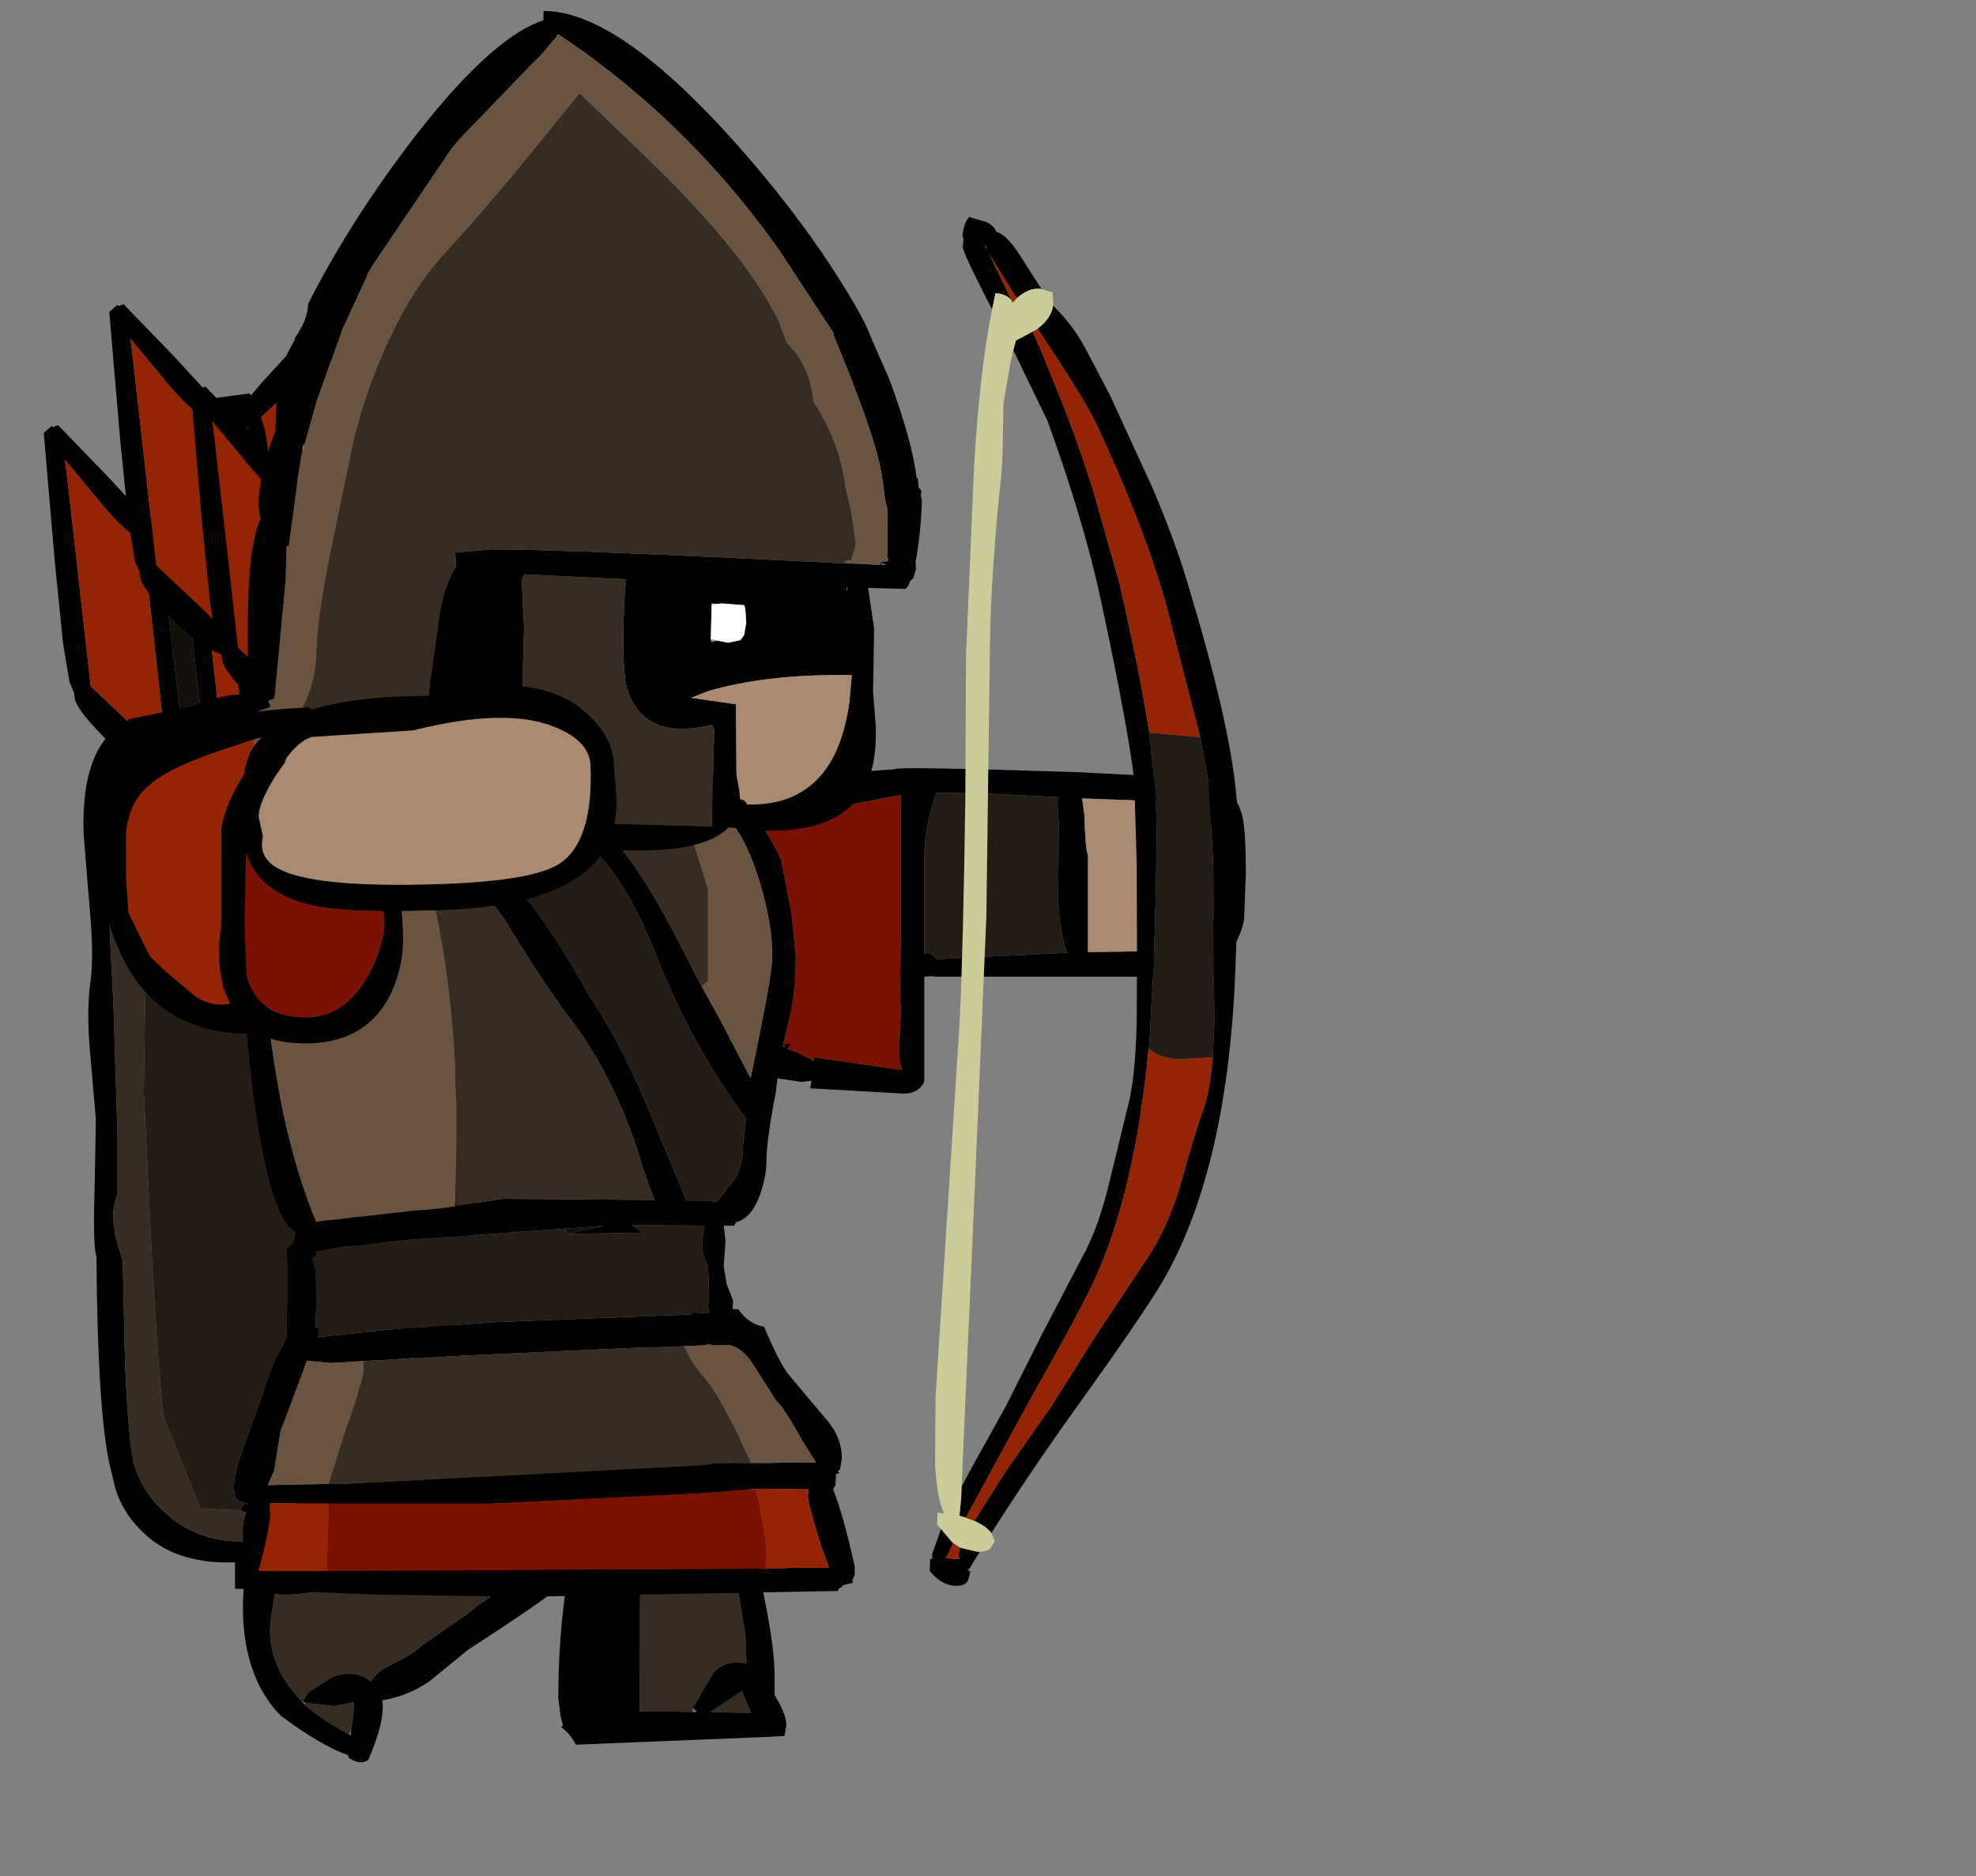 <?xml version="1.0" encoding="UTF-8" standalone="no"?>
<svg xmlns:ffdec="https://www.free-decompiler.com/flash" xmlns:xlink="http://www.w3.org/1999/xlink" ffdec:objectType="frame" height="160.5px" width="169.0px" xmlns="http://www.w3.org/2000/svg">
  <rect width="100%" height="100%" fill="#808080" stroke="none"/>
  <g transform="matrix(1.0, 0.0, 0.0, 1.0, 43.5, 144.85)">
    <use ffdec:characterId="201" height="34.0" transform="matrix(1.0, 0.0, 0.0, 1.0, -22.7, -28.1)" width="46.45" xlink:href="#shape0"/>
    <use ffdec:characterId="202" height="88.5" transform="matrix(-0.738, 0.098, -0.132, -0.99, -8.582, -23.289)" width="27.5" xlink:href="#shape1"/>
    <use ffdec:characterId="202" height="88.5" transform="matrix(-0.738, 0.098, -0.132, -0.99, -2.982, -33.639)" width="27.5" xlink:href="#shape1"/>
    <use ffdec:characterId="202" height="88.5" transform="matrix(-0.738, 0.098, -0.132, -0.99, 4.019, -26.589)" width="27.5" xlink:href="#shape1"/>
    <use ffdec:characterId="330" height="77.6" transform="matrix(1.0, 0.0, 0.0, 1.0, -36.35, -85.85)" width="99.4" xlink:href="#shape2"/>
    <use ffdec:characterId="328" height="71.65" transform="matrix(0.999, 0.026, -0.026, 0.999, -33.022, -144.849)" width="69.5" xlink:href="#shape3"/>
    <use ffdec:characterId="333" height="117.95" transform="matrix(0.992, 0.033, -0.033, 0.992, 38.879, -126.307)" width="25.6" xlink:href="#shape4"/>
    <use ffdec:characterId="207" height="44.45" transform="matrix(-0.036, -0.993, 0.993, -0.036, -34.17, -54.975)" width="30.15" xlink:href="#shape5"/>
  </g>
  <defs>
    <g id="shape0" transform="matrix(1.0, 0.0, 0.0, 1.0, 29.45, 30.75)">
      <path d="M9.0 -1.05 L5.85 -1.1 4.45 -1.1 4.5 -15.45 11.75 -16.5 12.45 -16.6 12.5 -14.45 Q12.55 -13.2 12.95 -11.05 L13.5 -7.7 13.6 -5.2 Q11.5 -5.55 10.65 -4.2 L9.0 -1.4 9.0 -1.05 M-24.4 -1.9 Q-27.7 -5.3 -27.05 -9.25 L-26.75 -11.15 Q-23.95 -10.75 -18.35 -12.85 -13.25 -14.75 -12.4 -15.5 L-12.3 -15.4 -10.45 -13.35 Q-9.0 -11.9 -7.65 -11.35 L-9.6 -10.0 Q-10.1 -9.5 -11.9 -8.3 L-14.2 -6.7 Q-14.7 -6.2 -16.05 -5.45 -17.55 -4.75 -18.0 -4.3 L-18.55 -3.65 Q-19.8 -4.7 -21.7 -4.1 L-23.9 -2.7 -24.35 -1.95 -24.4 -1.9 M10.5 -1.05 L13.2 -2.85 14.0 -0.95 10.5 -1.05 M-24.15 -1.65 L-24.15 -1.85 -21.65 -1.55 -20.0 -1.9 Q-19.95 -1.05 -20.2 0.4 L-20.4 0.9 Q-23.2 -0.7 -24.15 -1.65" fill="#372c22" fill-rule="evenodd" stroke="none"/>
      <path d="M12.95 -26.5 Q12.9 -23.45 13.5 -20.7 13.9 -18.95 14.5 -17.65 14.4 -14.35 15.15 -10.65 16.0 -6.45 16.0 -4.15 L16.0 -2.5 16.2 -2.15 Q17.0 -0.8 17.0 0.1 L16.85 1.0 14.95 1.1 -1.0 1.75 Q-1.45 0.85 -2.25 0.25 L-2.1 0.1 -2.3 -0.65 -2.5 -2.2 Q-2.5 -7.45 -1.75 -12.35 L-2.0 -12.1 Q-3.15 -10.95 -10.25 -6.35 L-13.55 -3.65 Q-15.4 -2.4 -17.55 -2.05 -17.3 -0.3 -18.75 3.05 -19.45 3.55 -20.45 2.85 L-20.45 2.65 Q-22.7 1.9 -26.2 -0.7 -29.15 -3.65 -29.45 -8.95 -29.6 -12.5 -28.75 -14.35 L-28.7 -15.0 -28.6 -15.4 -28.85 -15.65 -28.6 -15.7 -28.15 -17.65 -26.9 -18.3 -26.3 -18.3 -24.75 -18.95 -22.7 -19.4 Q-19.2 -20.1 -17.0 -22.3 L-15.95 -22.65 Q-12.55 -25.45 -9.55 -26.65 -3.2 -29.1 1.3 -24.6 L1.55 -24.35 Q3.4 -28.25 5.9 -29.95 8.6 -31.75 10.8 -29.6 L12.95 -26.5 M9.0 -1.4 L10.65 -4.2 Q11.5 -5.55 13.6 -5.2 L13.5 -7.7 12.95 -11.05 Q12.55 -13.2 12.5 -14.45 L12.45 -16.6 11.75 -16.5 4.5 -15.45 4.45 -1.1 5.85 -1.1 9.0 -1.05 9.05 -1.05 9.35 -1.05 9.0 -1.4 M10.5 -1.05 L14.0 -0.95 13.2 -2.85 10.5 -1.05 M-12.4 -15.5 Q-13.25 -14.75 -18.35 -12.85 -23.95 -10.75 -26.75 -11.15 L-27.05 -9.25 Q-27.7 -5.3 -24.4 -1.9 L-24.15 -1.65 Q-23.2 -0.7 -20.4 0.9 -20.35 0.85 -20.25 0.95 L-20.2 0.4 Q-19.95 -1.05 -20.0 -1.9 L-21.65 -1.55 -24.15 -1.85 Q-24.25 -1.85 -24.35 -1.95 L-23.9 -2.7 -21.7 -4.1 Q-19.8 -4.7 -18.55 -3.65 L-18.0 -4.3 Q-17.55 -4.75 -16.05 -5.45 -14.7 -6.2 -14.2 -6.7 L-11.9 -8.3 Q-10.1 -9.5 -9.6 -10.0 L-7.65 -11.35 Q-9.0 -11.9 -10.45 -13.35 L-12.3 -15.4 -12.35 -15.55 -12.4 -15.5" fill="#000000" fill-rule="evenodd" stroke="none"/>
      <path d="M9.0 -1.05 L9.0 -1.4 9.05 -1.05 9.0 -1.05" fill="#5b6171" fill-rule="evenodd" stroke="none"/>
    </g>
    <g id="shape1" transform="matrix(1.0, 0.0, 0.0, 1.0, 13.75, 44.25)">
      <path d="M-3.2 -19.55 L-3.2 -19.6 -3.25 -23.1 -3.1 -26.95 Q-2.6 -29.85 -0.75 -30.25 3.5 -30.5 3.95 -27.2 L4.25 -22.2 4.25 -19.0 7.75 -18.45 Q7.25 -22.15 4.7 -28.55 L0.3 -39.25 Q-2.05 -35.85 -4.35 -29.4 L-7.7 -19.0 -4.25 -19.25 -3.2 -19.15 -3.15 -19.15 -3.2 -19.55 M1.45 -27.75 L1.25 -28.2 Q-1.95 -26.7 -1.7 -23.4 L-1.25 -20.45 -1.1 -18.75 2.45 -18.75 2.55 -18.85 1.95 -21.9 Q1.55 -24.75 1.75 -27.5 L1.45 -27.75 M5.45 -32.3 Q10.25 -20.5 10.25 -17.85 L10.0 -16.25 Q9.65 -15.75 8.5 -15.75 6.95 -15.75 5.35 -16.75 L4.25 -17.4 4.25 -17.25 3.6 -16.9 3.85 -13.65 3.75 -7.75 3.8 -1.2 3.75 3.5 3.7 13.05 Q6.45 13.4 9.8 16.55 13.25 19.8 13.25 20.9 L13.25 21.35 13.6 22.3 13.75 25.65 13.45 32.75 12.75 43.75 11.75 44.25 11.6 44.15 11.0 44.25 6.05 39.25 2.1 35.05 1.75 35.25 -1.95 35.25 -2.1 35.1 -2.1 35.05 -3.65 36.1 -6.7 38.0 Q-9.9 41.4 -11.75 42.75 -13.15 42.0 -13.55 39.05 L-13.75 34.15 Q-13.25 26.3 -13.25 22.55 -13.9 19.85 -10.6 16.95 -7.4 14.1 -2.85 13.35 L-2.75 4.75 -2.8 -1.45 -2.75 -7.7 -2.9 -13.9 -2.7 -16.75 -2.95 -16.75 -3.1 -16.9 -3.25 -17.55 -5.05 -17.1 -7.0 -16.75 Q-9.3 -16.75 -9.75 -17.85 L-9.75 -19.15 Q-9.75 -22.95 -4.9 -33.75 -1.05 -42.3 0.25 -44.25 1.15 -42.8 5.45 -32.3 M1.85 -16.75 L-0.85 -16.75 -0.65 -13.65 -0.75 -7.75 Q-0.65 -5.45 -0.7 -1.2 L-0.75 3.5 -0.85 15.2 Q-1.0 26.05 -1.35 32.5 L-0.55 32.6 0.2 32.9 0.9 32.75 1.45 32.7 1.3 31.9 1.25 29.4 1.75 4.75 1.7 -1.45 Q1.65 -5.2 1.75 -7.7 L1.6 -13.9 Q1.6 -15.55 1.85 -16.75 M3.85 14.9 L3.65 14.75 3.65 15.2 3.1 32.95 3.25 33.5 Q5.0 34.45 7.05 36.85 L10.75 41.25 10.75 40.15 11.25 21.8 11.25 21.7 8.35 19.05 3.85 14.9 M-11.6 39.2 Q-10.2 37.15 -7.4 35.5 L-2.95 33.1 -3.2 31.9 -3.25 29.4 -2.85 14.85 -5.8 16.35 Q-9.95 18.45 -10.45 21.05 L-10.85 25.4 Q-11.05 28.05 -11.75 29.3 L-11.75 39.05 -11.7 39.3 -11.6 39.2" fill="#000000" fill-rule="evenodd" stroke="none"/>
      <path d="M-3.2 -19.15 L-4.25 -19.25 -7.7 -19.0 -4.35 -29.4 Q-2.05 -35.85 0.3 -39.25 L4.7 -28.55 Q7.25 -22.15 7.75 -18.45 L4.25 -19.0 4.25 -22.2 3.95 -27.2 Q3.5 -30.5 -0.75 -30.25 -2.6 -29.85 -3.1 -26.95 L-3.25 -23.1 -3.2 -19.6 -3.2 -19.55 -3.2 -19.15 M1.45 -27.75 L1.75 -27.5 Q1.55 -24.75 1.95 -21.9 L2.55 -18.85 2.45 -18.75 -1.1 -18.75 -1.25 -20.45 -1.7 -23.4 Q-1.95 -26.7 1.25 -28.2 L1.45 -27.75" fill="#60606c" fill-rule="evenodd" stroke="none"/>
      <path d="M1.85 -16.75 Q1.6 -15.55 1.6 -13.9 L1.75 -7.7 Q1.65 -5.2 1.7 -1.45 L1.75 4.75 1.25 29.4 1.3 31.9 1.45 32.7 0.9 32.75 0.2 32.9 -0.55 32.6 -1.35 32.5 Q-1.0 26.05 -0.85 15.2 L-0.75 3.5 -0.7 -1.2 Q-0.65 -5.45 -0.75 -7.75 L-0.65 -13.65 -0.85 -16.75 1.85 -16.75" fill="#14100c" fill-rule="evenodd" stroke="none"/>
      <path d="M3.65 15.2 L3.85 14.9 8.35 19.05 11.25 21.7 11.25 21.8 10.75 40.15 10.75 41.25 7.05 36.85 Q5.0 34.45 3.25 33.5 L3.1 32.95 3.65 15.2 M-11.75 39.05 L-11.75 29.3 Q-11.05 28.05 -10.85 25.4 L-10.45 21.05 Q-9.95 18.45 -5.8 16.35 L-2.85 14.85 -3.25 29.4 -3.2 31.9 -2.95 33.1 -7.4 35.5 Q-10.2 37.15 -11.6 39.2 L-11.75 39.05" fill="#942403" fill-rule="evenodd" stroke="none"/>
    </g>
    <g id="shape2" transform="matrix(1.0, 0.0, 0.0, 1.0, 44.4, 39.55)">
      <path d="M17.6 -29.4 L19.05 -29.35 21.55 -29.8 25.5 -30.55 25.5 -18.5 25.45 -15.55 Q25.4 -13.25 25.5 -12.1 L25.35 -8.7 Q25.35 -7.75 25.6 -7.0 L18.05 -8.1 17.95 -7.85 16.65 -8.5 15.75 -8.85 16.15 -9.25 15.55 -9.25 15.55 -8.95 15.4 -9.0 15.45 -9.3 16.05 -11.85 Q16.5 -13.75 16.5 -16.75 L16.15 -20.35 15.25 -25.0 Q14.0 -27.75 12.2 -29.5 L17.55 -29.5 17.6 -29.4 M12.5 28.85 L13.1 28.85 13.15 29.1 Q13.8 31.7 14.05 34.4 L13.95 35.65 -23.5 35.85 -23.55 35.4 -23.45 32.3 -23.4 30.05 -9.55 30.05 6.75 29.25 7.9 29.2 9.1 29.1 12.5 28.85" fill="#7b1102" fill-rule="evenodd" stroke="none"/>
      <path d="M18.05 -8.1 L25.6 -7.0 Q25.35 -7.75 25.35 -8.7 L25.5 -12.1 Q25.4 -13.25 25.45 -15.55 L25.5 -18.5 25.5 -30.55 21.55 -29.8 19.05 -29.35 17.6 -29.4 17.6 -29.5 17.55 -29.55 17.55 -29.5 12.2 -29.5 Q14.0 -27.75 15.25 -25.0 L16.15 -20.35 16.5 -16.75 Q16.5 -13.75 16.05 -11.85 L15.45 -9.3 15.4 -9.0 15.55 -8.95 15.55 -9.25 16.15 -9.25 15.75 -8.85 16.65 -8.5 17.95 -7.85 18.0 -7.8 18.05 -8.1 M28.0 -29.0 Q27.5 -27.15 27.5 -24.85 L27.5 -17.0 28.0 -17.0 28.7 -16.45 29.45 -16.55 39.7 -17.05 Q39.1 -18.8 38.95 -21.5 L39.0 -28.1 38.9 -29.85 39.0 -30.35 31.15 -30.75 28.5 -30.7 28.0 -29.0 M8.9 -31.6 L10.8 -31.8 17.15 -32.2 17.25 -32.35 19.1 -32.3 25.0 -32.75 Q25.0 -33.0 40.5 -32.5 L51.55 -31.95 51.55 -31.55 Q53.9 -31.65 54.7 -28.75 55.0 -27.55 55.0 -23.75 L54.85 -19.85 Q54.4 -17.7 52.55 -15.5 L52.6 -15.1 52.0 -15.0 28.3 -15.0 28.2 -15.05 27.5 -15.0 27.5 -6.1 27.45 -6.05 27.5 -6.0 Q27.0 -5.0 25.75 -5.0 L17.75 -5.45 17.85 -6.1 17.0 -6.0 14.95 -6.3 14.8 -5.1 Q14.0 -1.0 14.0 0.8 14.0 2.05 13.45 3.65 12.7 5.7 11.4 6.0 L11.25 6.3 10.35 6.3 10.5 7.6 10.35 9.75 10.6 11.3 11.15 12.7 11.1 13.45 11.6 13.45 Q12.45 14.7 13.8 14.95 15.15 18.15 15.95 19.1 L19.35 23.15 Q20.45 24.55 20.45 26.2 L20.3 27.15 20.1 27.3 20.25 27.45 19.95 27.55 19.95 27.65 19.9 28.5 19.7 28.85 Q20.55 30.95 21.55 35.45 L21.55 36.2 21.35 36.6 21.4 36.85 20.55 37.05 20.4 37.25 Q20.2 37.25 20.1 37.55 L-7.2 38.05 -19.7 37.85 -31.45 37.35 -31.45 35.45 -31.45 35.1 Q-36.75 35.3 -39.6 32.25 -41.0 30.85 -41.65 28.9 L-42.05 27.25 Q-43.2 22.9 -43.3 8.95 L-43.35 8.75 Q-43.6 7.7 -43.45 2.7 L-43.35 -2.8 -43.85 -8.6 Q-44.15 -11.9 -43.85 -14.3 -43.5 -16.5 -43.85 -20.5 L-44.4 -27.2 Q-44.65 -35.0 -40.55 -36.9 L-40.6 -37.0 -31.65 -38.85 Q-19.9 -40.9 -18.75 -36.75 L-18.5 -34.1 -18.4 -32.8 Q-18.0 -32.15 -18.0 -31.35 L-18.0 -30.95 Q-11.95 -31.85 -3.0 -31.25 3.75 -32.85 7.5 -32.0 L8.9 -31.6 M8.45 -14.2 L10.1 -11.2 12.65 -6.3 13.55 -10.75 Q14.5 -15.5 14.5 -16.75 14.5 -20.05 13.05 -24.25 11.25 -29.35 8.75 -29.35 L7.2 -29.35 6.6 -29.35 -1.45 -29.15 Q2.25 -26.2 6.3 -18.35 L6.45 -18.05 8.05 -14.95 8.45 -14.2 M17.55 -29.9 L17.55 -30.0 17.55 -29.9 M12.25 -2.85 Q7.55 -9.2 4.5 -17.0 1.8 -23.95 -1.95 -26.95 L-4.15 -28.45 -4.75 -29.0 -11.65 -28.6 -14.15 -28.4 Q-7.45 -25.0 -1.1 -13.25 1.3 -9.8 3.75 -4.05 L7.15 4.15 8.45 4.15 9.75 4.25 10.75 3.0 Q12.0 1.8 12.0 -0.6 L12.25 -2.85 M52.1 -27.9 Q51.45 -29.15 50.35 -29.9 L41.0 -30.25 41.2 -28.8 Q41.25 -26.15 41.5 -25.35 L41.5 -17.1 51.3 -17.25 51.6 -17.3 52.25 -20.05 53.0 -23.4 53.0 -24.35 Q52.85 -26.45 52.1 -27.9 M-12.5 4.6 L-8.5 4.0 4.45 4.1 Q3.9 2.85 3.3 0.9 1.15 -6.25 -2.85 -11.5 -4.8 -14.0 -8.5 -20.05 -11.9 -24.75 -16.85 -27.7 L-17.55 -28.1 -19.75 -27.85 -23.35 -27.25 Q-24.9 -26.8 -26.85 -24.75 -28.35 -23.05 -28.8 -21.45 L-29.0 -18.9 Q-29.0 -12.6 -27.85 -6.15 -26.7 0.75 -24.5 6.0 L-24.1 5.9 -16.0 5.0 -15.15 4.95 -13.85 4.8 -12.65 4.65 -12.5 4.6 M-24.2 15.0 L-24.35 15.85 -18.4 15.2 -9.05 14.55 7.55 13.9 7.55 13.7 8.7 13.8 9.15 13.8 9.1 13.75 8.95 13.0 9.1 13.0 9.05 10.55 9.0 9.75 Q8.5 8.85 8.5 7.75 L8.5 7.65 8.7 6.3 2.45 6.25 3.3 6.8 3.5 6.9 -3.05 7.0 0.2 6.3 -3.1 6.55 -3.2 6.55 -16.5 7.5 -22.1 8.1 -22.55 8.15 -24.55 8.5 -24.5 8.8 -24.8 9.05 -24.9 9.15 -24.6 10.0 -24.5 12.35 -24.55 15.0 -24.5 15.0 -24.2 15.0 M12.7 26.6 L14.05 26.6 16.95 26.55 17.05 26.55 17.8 26.55 18.25 26.55 17.1 24.75 Q15.35 21.6 14.85 21.3 L12.85 18.15 Q11.95 16.75 10.8 16.5 L9.45 16.55 9.15 16.45 8.45 16.55 8.15 16.55 7.55 16.6 7.0 16.6 6.3 16.65 4.7 16.7 3.75 16.7 -15.9 17.6 -18.9 17.8 -19.4 17.8 -20.45 17.9 -20.75 17.9 -23.3 18.05 -25.3 17.85 -26.15 20.1 -27.55 23.85 -28.1 27.25 -28.65 28.5 -26.75 28.45 -23.65 28.4 -23.5 28.4 -23.45 28.4 -22.45 28.4 -21.45 28.35 -20.15 28.3 7.6 26.85 8.45 26.8 9.55 26.65 10.05 26.65 11.8 26.6 12.7 26.6 M13.95 35.65 L16.55 35.55 19.35 35.55 18.55 33.3 Q17.55 30.05 17.55 29.4 L17.6 28.85 13.45 28.8 12.5 28.85 9.1 29.1 7.9 29.2 6.75 29.25 -9.55 30.05 -23.4 30.05 -28.45 30.05 -28.45 30.55 -28.45 30.85 -28.45 31.05 -28.45 31.1 Q-28.6 32.8 -29.45 35.85 L-23.5 35.85 13.95 35.65 M-39.35 -34.65 L-39.35 -34.6 -39.55 -34.3 -39.65 -34.15 -39.8 -34.0 -40.45 -33.35 Q-42.05 -31.9 -42.05 -29.75 L-42.1 -26.75 -42.25 -23.75 -42.15 -18.55 -41.85 -12.7 -41.5 -1.5 -41.5 3.65 Q-42.2 5.15 -41.55 7.7 L-41.05 9.3 -41.0 11.65 -40.85 18.35 Q-40.55 24.65 -40.15 26.45 L-40.15 26.55 -40.1 26.7 -40.05 26.8 Q-39.2 29.6 -36.6 31.55 -34.2 33.25 -31.2 33.3 L-30.8 33.3 Q-30.9 31.8 -30.5 30.8 L-30.75 30.75 -30.95 30.7 -30.9 30.5 -30.7 30.1 -30.4 30.1 -30.35 30.05 -30.65 30.05 -30.7 30.0 -31.2 29.8 -31.45 29.45 -31.55 28.8 Q-31.55 27.5 -30.75 25.35 L-29.4 21.55 -28.0 17.7 -27.05 15.95 -27.05 14.7 -27.0 13.75 -27.0 8.25 -26.5 7.8 -26.3 6.85 Q-28.6 5.55 -30.0 -5.9 -30.75 -12.35 -31.0 -18.9 -31.0 -24.25 -28.4 -26.75 -25.7 -29.3 -20.5 -30.5 L-20.5 -31.1 -20.45 -31.9 -20.5 -31.9 -20.65 -33.9 Q-20.55 -35.6 -20.7 -36.2 -21.1 -37.65 -23.75 -37.55 L-35.85 -35.9 -39.25 -34.95 -39.35 -34.65 M-6.1 -27.15 L-6.35 -27.15 -6.35 -27.2 -6.1 -27.15" fill="#000000" fill-rule="evenodd" stroke="none"/>
      <path d="M28.0 -29.0 L28.5 -30.7 31.15 -30.75 39.0 -30.35 38.9 -29.85 39.0 -28.1 38.95 -21.5 Q39.1 -18.8 39.7 -17.05 L29.45 -16.55 28.7 -16.45 28.0 -17.0 27.5 -17.0 27.5 -24.85 Q27.5 -27.15 28.0 -29.0 M6.3 -18.35 L6.45 -18.35 6.45 -18.05 6.3 -18.35 M12.25 -2.85 L12.0 -0.6 Q12.0 1.8 10.75 3.0 L9.75 4.25 8.45 4.15 7.15 4.15 3.75 -4.05 Q1.3 -9.8 -1.1 -13.25 -7.45 -25.0 -14.15 -28.4 L-11.65 -28.6 -4.75 -29.0 -4.15 -28.45 -1.95 -26.95 Q1.8 -23.95 4.5 -17.0 7.55 -9.2 12.25 -2.85 M-12.6 4.15 L-12.5 4.6 -12.65 4.65 -12.6 4.15 M-3.05 7.0 L3.5 6.9 3.3 6.8 2.45 6.25 8.7 6.3 8.5 7.65 8.5 7.75 Q8.5 8.85 9.0 9.75 L9.05 10.55 9.1 13.0 8.95 13.0 9.1 13.75 9.15 13.8 8.7 13.8 7.55 13.7 7.55 13.9 -9.05 14.55 -18.4 15.2 -24.35 15.85 -24.2 15.0 -24.55 15.0 -24.5 12.35 -24.6 10.0 -24.9 9.15 -24.8 9.05 -24.5 8.8 -24.55 8.5 -22.55 8.15 -22.1 8.1 -16.5 7.5 -3.2 6.55 -3.05 7.0 M-39.35 -34.65 L-39.25 -34.95 -35.85 -35.9 -23.75 -37.55 Q-21.1 -37.65 -20.7 -36.2 -20.55 -35.6 -20.65 -33.9 L-20.5 -31.9 -20.45 -31.9 -20.5 -31.1 -20.5 -30.5 Q-25.7 -29.3 -28.4 -26.75 -31.0 -24.25 -31.0 -18.9 -30.75 -12.35 -30.0 -5.9 -28.6 5.55 -26.3 6.85 L-26.5 7.8 -27.0 8.25 -27.0 13.75 -27.05 14.7 -27.05 15.95 -28.0 17.7 -29.4 21.55 -30.75 25.35 Q-31.55 27.5 -31.55 28.8 L-31.45 29.45 -31.2 29.8 -30.7 30.0 -30.65 30.05 -30.35 30.05 -30.4 30.1 -30.7 30.1 -30.9 30.5 -30.95 30.7 -31.0 30.65 -34.4 30.5 -37.5 22.8 Q-37.8 21.65 -38.5 10.25 L-39.25 -5.1 -39.15 -12.15 -38.9 -19.2 -38.45 -27.4 -38.1 -33.45 Q-38.3 -34.25 -39.35 -34.65 M-40.05 26.8 L-40.1 26.7 -40.15 26.55 -40.15 26.45 -40.05 26.8 M-6.1 -27.15 L-6.35 -27.2 -6.35 -27.15 -6.1 -27.15" fill="#221c15" fill-rule="evenodd" stroke="none"/>
      <path d="M8.45 -14.2 L9.0 -14.6 9.0 -22.5 7.95 -25.85 Q7.15 -28.0 7.0 -29.25 L7.2 -29.35 8.75 -29.35 Q11.25 -29.35 13.05 -24.25 14.5 -20.05 14.5 -16.75 14.5 -15.5 13.55 -10.75 L12.65 -6.3 10.1 -11.2 8.45 -14.2 M-16.85 -27.7 Q-15.0 -24.85 -13.85 -18.4 -12.5 -10.7 -12.5 -2.0 L-12.6 4.15 -12.65 4.65 -13.85 4.8 -15.15 4.95 -16.0 5.0 -24.1 5.9 -24.5 6.0 Q-26.7 0.75 -27.85 -6.15 -29.0 -12.6 -29.0 -18.9 L-28.8 -21.45 Q-28.35 -23.05 -26.85 -24.75 -24.9 -26.8 -23.35 -27.25 L-19.75 -27.85 -17.55 -28.1 -16.85 -27.7 M12.7 26.6 L11.55 24.2 Q9.65 20.45 8.85 19.55 7.65 18.2 7.0 16.65 L7.0 16.6 7.55 16.6 8.15 16.55 8.25 16.65 8.45 16.55 9.15 16.45 9.45 16.55 10.8 16.5 Q11.95 16.75 12.85 18.15 L14.85 21.3 Q15.35 21.6 17.1 24.75 L18.25 26.55 17.8 26.55 17.05 26.55 16.95 26.55 14.05 26.6 12.7 26.6 M-20.45 17.9 L-20.45 18.55 Q-20.4 19.25 -22.15 24.25 L-23.45 28.4 -23.5 28.4 -23.65 28.4 -26.75 28.45 -28.65 28.5 -28.1 27.25 -27.55 23.85 -26.15 20.1 -25.3 17.85 -23.3 18.05 -20.75 17.9 -20.45 17.9" fill="#695441" fill-rule="evenodd" stroke="none"/>
      <path d="M7.2 -29.35 L7.0 -29.25 Q7.15 -28.0 7.95 -25.85 L9.0 -22.5 9.0 -14.6 8.45 -14.2 8.05 -14.95 6.45 -18.05 6.45 -18.35 6.3 -18.35 Q2.25 -26.2 -1.45 -29.15 L6.6 -29.35 7.2 -29.35 M-16.85 -27.7 Q-11.9 -24.75 -8.5 -20.05 -4.8 -14.0 -2.85 -11.5 1.15 -6.25 3.3 0.9 3.9 2.85 4.45 4.1 L-8.5 4.0 -12.5 4.6 -12.6 4.15 -12.5 -2.0 Q-12.5 -10.7 -13.85 -18.4 -15.0 -24.85 -16.85 -27.7 M7.0 16.6 L7.0 16.65 Q7.65 18.2 8.85 19.55 9.65 20.45 11.55 24.2 L12.7 26.6 11.8 26.6 10.05 26.65 9.55 26.65 8.45 26.8 7.6 26.85 -20.15 28.3 -21.45 28.35 -22.45 28.4 -23.45 28.4 -22.15 24.25 Q-20.4 19.25 -20.45 18.55 L-20.45 17.9 -19.4 17.8 -18.9 17.8 -15.9 17.6 3.75 16.7 4.7 16.7 6.3 16.65 7.0 16.6 M-40.15 26.45 Q-40.55 24.65 -40.85 18.35 L-41.0 11.65 -41.05 9.3 -41.55 7.7 Q-42.2 5.15 -41.5 3.65 L-41.5 -1.5 -41.85 -12.7 -42.15 -18.55 -42.25 -23.75 -42.1 -26.75 -42.05 -29.75 Q-42.05 -31.9 -40.45 -33.35 L-39.8 -34.0 -39.65 -34.15 -39.55 -34.3 -39.35 -34.6 -39.35 -34.65 Q-38.3 -34.25 -38.1 -33.45 L-38.45 -27.4 -38.9 -19.2 -39.15 -12.15 -39.25 -5.1 -38.5 10.25 Q-37.8 21.65 -37.5 22.8 L-34.4 30.5 -31.0 30.65 -30.95 30.7 -30.75 30.75 -30.5 30.8 Q-30.9 31.8 -30.8 33.3 L-31.2 33.3 Q-34.2 33.25 -36.6 31.55 -39.2 29.6 -40.05 26.8 L-40.15 26.45" fill="#372c22" fill-rule="evenodd" stroke="none"/>
      <path d="M52.1 -27.9 L52.75 -25.15 53.0 -24.35 53.0 -23.4 52.25 -20.05 51.6 -17.3 51.3 -17.25 41.5 -17.1 41.5 -25.35 Q41.25 -26.15 41.2 -28.8 L41.0 -30.25 50.35 -29.9 Q51.45 -29.15 52.1 -27.9" fill="#aa8a71" fill-rule="evenodd" stroke="none"/>
      <path d="M8.45 16.55 L8.25 16.65 8.15 16.55 8.45 16.55 M12.5 28.85 L13.45 28.8 17.6 28.85 17.55 29.4 Q17.55 30.05 18.55 33.3 L19.35 35.55 16.55 35.55 13.95 35.65 14.05 34.4 Q13.8 31.7 13.15 29.1 L13.1 28.85 12.5 28.85 M-23.5 35.85 L-29.45 35.85 Q-28.6 32.8 -28.45 31.1 L-28.45 31.05 -28.45 30.85 -28.45 30.55 -28.45 30.05 -23.4 30.05 -23.45 32.3 -23.55 35.4 -23.5 35.85" fill="#942403" fill-rule="evenodd" stroke="none"/>
      <path d="M-3.2 6.55 L-3.1 6.55 0.2 6.3 -3.05 7.0 -3.2 6.55" fill="#14100c" fill-rule="evenodd" stroke="none"/>
    </g>
    <g id="shape3" transform="matrix(1.0, 0.0, 0.0, 1.0, 34.35, 43.55)">
      <path d="M31.85 2.8 L32.0 2.8 Q32.6 2.8 32.35 2.5 L32.3 1.15 32.25 -1.55 31.95 -2.8 Q31.7 -5.05 30.85 -7.55 29.85 -10.55 27.2 -16.55 L27.25 -16.6 22.4 -23.6 Q15.6 -32.7 6.7 -39.1 L5.45 -40.0 4.15 -40.85 3.4 -41.35 3.0 -41.6 2.95 -41.55 2.9 -41.5 2.85 -41.35 1.55 -39.75 0.65 -38.8 -5.3 -32.3 -5.85 -31.6 -12.3 -21.5 -12.7 -20.8 -12.75 -20.7 -12.75 -20.6 -12.8 -20.6 -12.8 -20.5 -14.85 -15.75 -16.85 -9.65 -17.8 -5.9 -17.85 -5.9 -17.9 -5.9 -17.95 -5.4 -18.05 -4.85 -18.3 -2.95 -18.9 2.75 -19.1 2.85 -19.1 4.85 -19.1 4.9 -19.1 5.0 -19.1 5.05 -19.1 5.15 -19.1 5.3 -19.1 5.35 -19.1 5.55 -19.2 7.2 -19.55 12.35 -19.6 13.05 -19.75 15.1 -19.75 15.45 -19.8 15.65 -19.85 15.9 -20.35 16.1 -20.3 16.15 -20.1 16.6 -26.05 18.95 Q-31.85 21.3 -31.85 22.35 L-31.85 22.45 -31.8 23.0 -31.7 23.15 -31.6 23.25 -31.6 23.35 -24.5 23.35 -23.5 23.35 -13.8 23.35 Q-7.8 23.3 -6.6 15.0 L-5.85 8.4 Q-5.45 5.55 -4.55 4.2 L-4.6 3.5 -4.7 3.0 -1.65 2.65 Q4.4 2.45 28.55 3.05 L28.6 3.1 28.65 3.05 29.8 3.05 31.65 3.1 31.85 3.1 32.25 3.1 31.95 2.95 31.85 2.8 M1.7 -43.55 Q8.5 -43.75 20.0 -30.95 24.4 -26.05 27.6 -21.25 29.85 -17.9 30.5 -16.2 L32.1 -12.8 Q34.25 -7.4 34.65 -4.4 L34.75 -4.4 34.85 -3.6 35.0 -3.45 35.1 -3.3 35.05 -3.0 35.15 -2.5 Q35.15 0.25 34.75 2.75 L34.8 3.4 34.6 4.15 34.3 4.45 34.2 4.8 33.95 5.1 30.75 5.1 31.35 8.55 31.4 13.95 31.7 16.8 Q31.85 19.2 31.4 20.9 30.0 26.1 22.4 26.1 L19.35 25.9 Q17.35 28.1 10.65 28.1 1.25 28.1 -0.1 25.85 L-0.4 25.1 -0.6 25.1 Q-2.95 25.1 -4.7 23.9 L-5.15 24.5 Q-7.25 25.6 -23.1 25.6 -31.8 25.6 -33.8 24.0 -34.45 23.5 -34.35 22.85 L-34.1 22.25 Q-34.1 20.95 -29.8 18.35 -25.25 15.6 -22.35 15.6 L-21.9 15.6 -22.05 15.3 -22.1 14.1 Q-22.35 8.25 -22.2 5.25 -22.05 2.25 -21.4 0.55 L-21.6 -0.65 Q-21.6 -3.2 -20.3 -7.1 L-20.3 -9.75 -19.8 -10.8 Q-19.0 -12.75 -18.85 -15.0 -17.8 -16.6 -17.8 -17.85 L-17.8 -17.95 Q-14.6 -24.7 -9.7 -31.6 -2.9 -41.1 1.7 -42.75 L1.7 -43.55 M29.0 5.1 L28.9 5.1 28.9 5.5 29.0 5.1 M18.0 9.95 L18.9 10.1 19.95 9.85 20.25 9.4 20.4 8.35 20.3 7.25 20.2 6.85 18.25 6.75 17.85 6.8 17.4 6.75 17.4 6.85 17.4 9.85 17.45 10.1 18.0 9.95 M20.9 23.9 Q28.4 23.9 29.4 14.9 L29.55 12.6 Q22.35 12.65 17.25 14.3 L15.85 14.9 19.7 15.35 19.9 21.35 20.2 22.85 20.25 23.45 20.6 23.55 20.9 23.9 M9.95 5.6 L10.05 4.9 9.95 4.9 1.3 4.7 1.15 5.15 1.1 5.2 1.4 9.25 1.4 14.45 Q1.4 19.2 1.55 20.55 2.05 24.3 3.95 25.85 L17.9 25.85 17.9 17.6 17.7 17.15 Q11.9 18.75 10.35 14.25 9.9 12.9 9.9 8.2 L9.95 5.6" fill="#000000" fill-rule="evenodd" stroke="none"/>
      <path d="M-31.85 22.35 L-31.6 23.25 -31.7 23.15 -31.8 23.0 -31.85 22.45 -31.85 22.35 M-23.5 22.75 Q-16.25 18.25 -16.3 12.0 -16.3 8.85 -15.35 3.45 L-13.8 -5.15 Q-13.1 -9.5 -11.2 -14.15 -9.05 -19.35 -6.4 -22.4 -2.95 -26.3 2.15 -32.95 L4.95 -36.6 9.85 -32.15 Q19.35 -23.6 22.45 -17.65 L23.25 -15.7 Q25.3 -13.8 25.65 -10.75 28.05 -7.25 28.6 -3.45 L29.15 -1.35 29.6 1.35 29.45 2.1 29.25 2.65 Q29.55 2.8 28.9 2.8 L28.85 2.8 28.65 3.05 28.55 3.05 Q4.4 2.45 -1.65 2.65 L-4.7 3.0 -4.6 3.5 -4.55 4.2 Q-5.45 5.55 -5.85 8.4 L-6.6 15.0 Q-7.8 23.3 -13.8 23.35 L-23.5 23.35 -23.5 22.75 M9.95 4.9 L9.95 5.6 9.9 8.2 Q9.9 12.9 10.35 14.25 11.9 18.75 17.7 17.15 L17.9 17.6 17.9 25.85 3.95 25.85 Q2.05 24.3 1.55 20.55 1.4 19.2 1.4 14.45 L1.4 9.25 1.1 5.2 1.15 5.15 1.3 4.7 9.95 4.9" fill="#372c22" fill-rule="evenodd" stroke="none"/>
      <path d="M-17.85 -5.55 L-18.05 -4.85 -17.95 -5.4 -17.85 -5.55 M31.95 2.95 L32.25 3.1 31.85 3.1 31.95 2.95" fill="#5b6171" fill-rule="evenodd" stroke="none"/>
      <path d="M20.9 23.9 L20.6 23.55 20.25 23.45 20.2 22.85 19.9 21.35 19.7 15.35 15.85 14.9 17.25 14.3 Q22.35 12.65 29.55 12.6 L29.4 14.9 Q28.4 23.9 20.9 23.9" fill="#aa8a71" fill-rule="evenodd" stroke="none"/>
      <path d="M17.85 6.8 L18.25 6.75 20.2 6.85 20.3 7.25 20.4 8.35 20.25 9.4 19.95 9.85 18.9 10.1 18.0 9.95 17.4 9.85 17.4 6.85 17.85 6.8" fill="#ffffff" fill-rule="evenodd" stroke="none"/>
      <path d="M-17.95 -5.4 L-17.9 -5.9 -17.85 -5.9 -17.85 -5.55 -17.95 -5.4" fill="#969cab" fill-rule="evenodd" stroke="none"/>
      <path d="M-12.75 -20.6 L-12.8 -20.5 -12.8 -20.6 -12.75 -20.6 M-17.8 -5.9 L-17.85 -5.55 -17.85 -5.9 -17.8 -5.9" fill="#855b36" fill-rule="evenodd" stroke="none"/>
      <path d="M31.65 3.1 L31.8 2.8 31.85 2.8 31.95 2.95 31.85 3.1 31.65 3.1" fill="#402c1a" fill-rule="evenodd" stroke="none"/>
      <path d="M-24.5 23.35 L-23.5 22.75 -23.5 23.35 -24.5 23.35 M28.55 3.05 L28.65 3.05 28.6 3.1 28.55 3.05 M9.95 5.6 L9.95 4.9 10.05 4.9 9.95 5.6" fill="#221c15" fill-rule="evenodd" stroke="none"/>
      <path d="M-12.75 -20.6 L-12.75 -20.7 -12.7 -20.8 -12.3 -21.5 -5.85 -31.6 -5.3 -32.3 0.65 -38.8 1.55 -39.75 2.85 -41.35 2.9 -41.5 2.95 -41.55 3.0 -41.6 3.4 -41.35 4.15 -40.85 5.45 -40.0 6.7 -39.1 Q15.6 -32.7 22.4 -23.6 L27.25 -16.6 27.2 -16.55 Q29.85 -10.55 30.85 -7.55 31.7 -5.05 31.95 -2.8 L32.25 -1.55 32.3 1.15 32.35 2.5 Q32.6 2.8 32.0 2.8 L31.85 2.8 31.8 2.8 31.65 3.1 29.8 3.05 28.65 3.05 28.85 2.8 28.9 2.8 Q29.55 2.8 29.25 2.65 L29.45 2.1 29.6 1.35 29.15 -1.35 28.6 -3.45 Q28.05 -7.25 25.65 -10.75 25.3 -13.8 23.25 -15.7 L22.45 -17.65 Q19.35 -23.6 9.85 -32.15 L4.95 -36.6 2.15 -32.95 Q-2.95 -26.3 -6.4 -22.4 -9.05 -19.35 -11.2 -14.15 -13.1 -9.5 -13.8 -5.15 L-15.35 3.45 Q-16.3 8.85 -16.3 12.0 -16.25 18.25 -23.5 22.75 L-24.5 23.35 -31.6 23.35 -31.6 23.25 -31.85 22.35 Q-31.85 21.3 -26.05 18.95 L-20.1 16.6 -20.3 16.15 -20.35 16.1 -19.85 15.9 -19.8 15.65 -19.75 15.45 -19.75 15.1 -19.6 13.05 -19.55 12.35 -19.2 7.2 -19.1 5.55 -19.1 5.35 -19.1 5.3 -19.1 5.15 -19.1 5.05 -19.1 5.0 -19.1 4.9 -19.1 4.85 -19.1 2.85 -18.9 2.75 -18.3 -2.95 -18.05 -4.85 -17.85 -5.55 -17.8 -5.9 -16.85 -9.65 -14.85 -15.75 -12.8 -20.5 -12.75 -20.6" fill="#695441" fill-rule="evenodd" stroke="none"/>
    </g>
    <g id="shape4" transform="matrix(1.0, 0.0, 0.0, 1.0, 10.6, 58.2)">
      <path d="M-2.6 -50.8 Q-0.9 -49.25 0.25 -47.3 L2.55 -43.25 6.5 -35.35 Q8.65 -30.7 9.8 -27.2 13.75 -15.6 14.55 -9.35 15.0 -6.1 15.0 5.25 15.0 22.8 9.7 32.8 8.1 35.75 3.05 43.3 -1.2 49.65 -4.4 55.1 -4.85 54.55 -5.9 54.1 L-3.4 49.85 0.4 44.0 4.15 37.6 8.2 31.05 Q9.8 28.55 10.85 24.7 11.9 20.3 12.65 18.0 13.15 16.35 13.3 13.5 L13.35 10.55 13.1 5.15 12.8 -3.0 12.15 -10.2 11.3 -14.05 7.95 -25.5 Q5.75 -32.35 1.35 -40.95 0.25 -43.0 -3.85 -48.75 L-3.85 -48.8 Q-2.75 -49.65 -2.6 -50.8 M-5.35 56.75 L-6.2 58.25 -6.35 58.25 -6.1 58.55 -6.3 59.3 Q-6.55 59.75 -7.35 59.75 -8.55 59.75 -9.6 58.55 L-9.6 57.5 -9.4 57.5 -9.45 57.1 -8.75 54.9 -7.75 56.0 -7.65 56.1 -8.25 57.4 -7.15 57.45 -7.1 57.45 -7.15 57.05 -7.15 57.0 -7.05 56.45 -5.6 56.75 -5.35 56.75 M-7.85 -50.3 Q-10.55 -55.15 -10.55 -55.6 L-10.5 -56.35 -10.6 -56.45 Q-10.6 -57.5 -10.1 -58.2 L-8.55 -57.8 Q-7.9 -57.5 -7.7 -57.0 -6.8 -56.75 -5.75 -55.25 L-3.65 -52.2 Q-4.65 -52.35 -5.75 -51.35 L-8.25 -55.05 -6.2 -51.15 Q-6.7 -51.7 -7.6 -51.7 L-7.85 -50.3 M-4.3 -48.5 L-3.65 -47.2 -1.85 -43.15 Q-0.4 -39.95 1.3 -35.25 L3.9 -27.1 Q5.9 -19.55 6.9 -14.3 L7.6 -9.25 Q7.95 -6.0 7.95 5.35 L7.8 12.55 7.75 12.9 Q7.0 25.15 3.8 32.9 2.55 35.85 -1.4 43.4 L-6.65 53.85 -7.2 53.7 -7.1 52.1 -7.1 51.2 -6.5 49.95 -3.5 44.1 -0.55 37.7 2.6 31.15 Q3.9 28.65 4.7 24.8 L6.1 18.1 Q6.7 15.65 6.65 10.65 L6.5 5.25 6.2 -2.9 5.75 -10.1 Q5.15 -14.3 2.4 -25.4 0.7 -32.25 -2.75 -40.85 L-5.9 -46.85 -5.7 -47.7 -4.3 -48.5 M-8.55 -55.75 L-8.65 -55.75 -8.45 -55.4 -8.55 -55.7 -8.55 -55.75" fill="#000000" fill-rule="evenodd" stroke="none"/>
      <path d="M11.3 -14.05 L12.15 -10.2 12.8 -3.0 13.1 5.15 13.35 10.55 13.3 13.5 13.2 13.5 10.4 13.75 Q8.75 13.75 7.75 12.9 L7.8 12.55 7.95 5.35 Q7.95 -6.0 7.6 -9.25 L6.9 -14.3 11.3 -14.05" fill="#221c15" fill-rule="evenodd" stroke="none"/>
      <path d="M-4.4 55.1 L-4.1 55.8 -4.45 56.45 Q-4.75 56.7 -5.35 56.75 L-5.6 56.75 -7.05 56.45 -7.65 56.1 -7.75 56.0 -8.75 54.9 -9.1 54.55 -9.1 53.5 -8.55 53.55 Q-9.2 52.15 -9.45 49.35 L-9.6 43.5 -8.6 11.25 Q-8.5 4.75 -8.75 -8.1 L-9.1 -20.5 -8.95 -36.65 Q-8.75 -44.9 -7.85 -50.3 L-7.6 -51.7 Q-6.7 -51.7 -6.2 -51.15 L-6.1 -50.95 -5.75 -51.35 Q-4.65 -52.35 -3.65 -52.2 L-2.95 -52.0 -2.7 -51.95 -2.6 -51.15 -2.6 -50.8 Q-2.75 -49.65 -3.85 -48.8 L-3.85 -48.75 Q-4.05 -48.65 -4.3 -48.5 L-5.7 -47.7 -5.9 -46.85 -6.1 -45.85 -6.6 -42.2 -6.55 -39.1 Q-6.5 -37.1 -6.6 -35.75 -7.1 -29.0 -7.1 -23.0 L-6.85 -10.45 -6.6 2.05 -6.85 28.5 -7.1 51.2 -7.1 52.1 -7.2 53.7 -6.65 53.85 -5.9 54.1 Q-4.85 54.55 -4.4 55.1" fill="#cccc99" fill-rule="evenodd" stroke="none"/>
      <path d="M-3.85 -48.75 Q0.25 -43.0 1.35 -40.95 5.75 -32.35 7.95 -25.5 L11.3 -14.05 6.9 -14.3 Q5.9 -19.55 3.9 -27.1 L1.3 -35.25 Q-0.4 -39.95 -1.85 -43.15 L-3.65 -47.2 -4.3 -48.5 Q-4.05 -48.65 -3.85 -48.75 M13.3 13.5 Q13.15 16.35 12.65 18.0 11.9 20.3 10.85 24.7 9.8 28.55 8.2 31.05 L4.15 37.6 0.4 44.0 -3.4 49.85 -5.9 54.1 -6.65 53.85 -1.4 43.4 Q2.55 35.85 3.8 32.9 7.0 25.15 7.75 12.9 8.75 13.75 10.4 13.75 L13.2 13.5 13.3 13.5 M-6.2 -51.15 L-8.25 -55.05 -5.75 -51.35 -6.1 -50.95 -6.2 -51.15 M-7.05 56.45 L-7.15 57.0 -7.15 57.05 -7.15 57.45 -8.25 57.4 -7.65 56.1 -7.05 56.45" fill="#942403" fill-rule="evenodd" stroke="none"/>
    </g>
    <g id="shape5" transform="matrix(1.0, 0.0, 0.0, 1.0, -4.0, 37.15)">
      <path d="M30.3 -23.8 L29.8 -25.45 Q28.2 -31.35 26.35 -33.3 25.05 -34.65 22.8 -35.0 L18.8 -35.15 15.8 -35.05 12.0 -33.35 10.55 -31.95 8.9 -30.1 Q7.4 -28.7 7.65 -26.6 L9.0 -27.1 Q11.55 -27.7 14.5 -27.1 L22.8 -26.8 Q25.0 -26.3 27.3 -24.7 28.95 -24.4 29.8 -23.7 L30.5 -23.05 30.3 -23.8 M10.05 -25.1 Q6.25 -24.25 6.25 -19.85 6.25 -16.5 10.15 -14.35 13.15 -12.75 15.15 -13.15 15.35 -17.3 15.85 -19.2 17.05 -23.75 20.6 -24.75 L14.55 -25.1 10.05 -25.1 M18.85 -37.15 Q25.2 -37.15 27.75 -35.2 32.85 -31.35 32.9 -18.85 L32.7 -18.7 Q33.8 -14.65 33.5 -8.0 35.45 0.7 31.75 4.75 29.55 7.15 27.15 7.15 L24.0 7.3 Q21.65 7.2 20.0 6.25 15.05 3.3 15.05 -8.0 L15.1 -11.55 15.0 -11.55 13.25 -11.5 Q10.4 -11.5 8.0 -12.75 4.0 -14.9 4.0 -19.8 4.0 -22.5 5.0 -24.25 L5.0 -24.3 Q5.0 -32.6 11.95 -35.7 15.4 -37.25 18.85 -37.15 M17.3 -7.8 Q17.3 -0.05 18.7 2.2 20.5 5.15 27.0 5.15 29.1 5.15 30.4 2.3 32.35 -1.85 30.6 -10.0 L30.35 -18.75 Q30.05 -19.85 28.6 -21.0 L28.2 -21.15 27.15 -21.95 Q24.8 -23.55 23.65 -23.55 L21.95 -23.25 21.4 -23.35 Q20.25 -23.45 19.5 -22.55 17.3 -19.95 17.3 -7.8" fill="#000000" fill-rule="evenodd" stroke="none"/>
      <path d="M17.3 -7.8 Q17.3 -19.95 19.5 -22.55 20.25 -23.45 21.4 -23.35 L21.95 -23.25 23.65 -23.55 Q24.8 -23.55 27.15 -21.95 L28.2 -21.15 28.6 -21.0 Q30.05 -19.85 30.35 -18.75 L30.6 -10.0 Q32.35 -1.85 30.4 2.3 29.1 5.15 27.0 5.15 20.5 5.15 18.7 2.2 17.3 -0.05 17.3 -7.8" fill="#aa8a71" fill-rule="evenodd" stroke="none"/>
      <path d="M29.8 -23.7 Q28.95 -24.4 27.3 -24.7 25.0 -26.3 22.8 -26.8 L14.5 -27.1 Q11.55 -27.7 9.0 -27.1 L7.65 -26.6 Q7.4 -28.7 8.9 -30.1 L10.55 -31.95 12.0 -33.35 15.8 -35.05 18.8 -35.15 22.8 -35.0 Q25.05 -34.65 26.35 -33.3 28.2 -31.35 29.8 -25.45 L30.3 -23.8 29.8 -23.7" fill="#942403" fill-rule="evenodd" stroke="none"/>
      <path d="M10.05 -25.1 L14.55 -25.1 20.6 -24.75 Q17.05 -23.75 15.85 -19.2 15.35 -17.3 15.15 -13.15 13.15 -12.75 10.15 -14.35 6.25 -16.5 6.25 -19.85 6.25 -24.25 10.05 -25.1" fill="#7b1102" fill-rule="evenodd" stroke="none"/>
    </g>
  </defs>
</svg>
